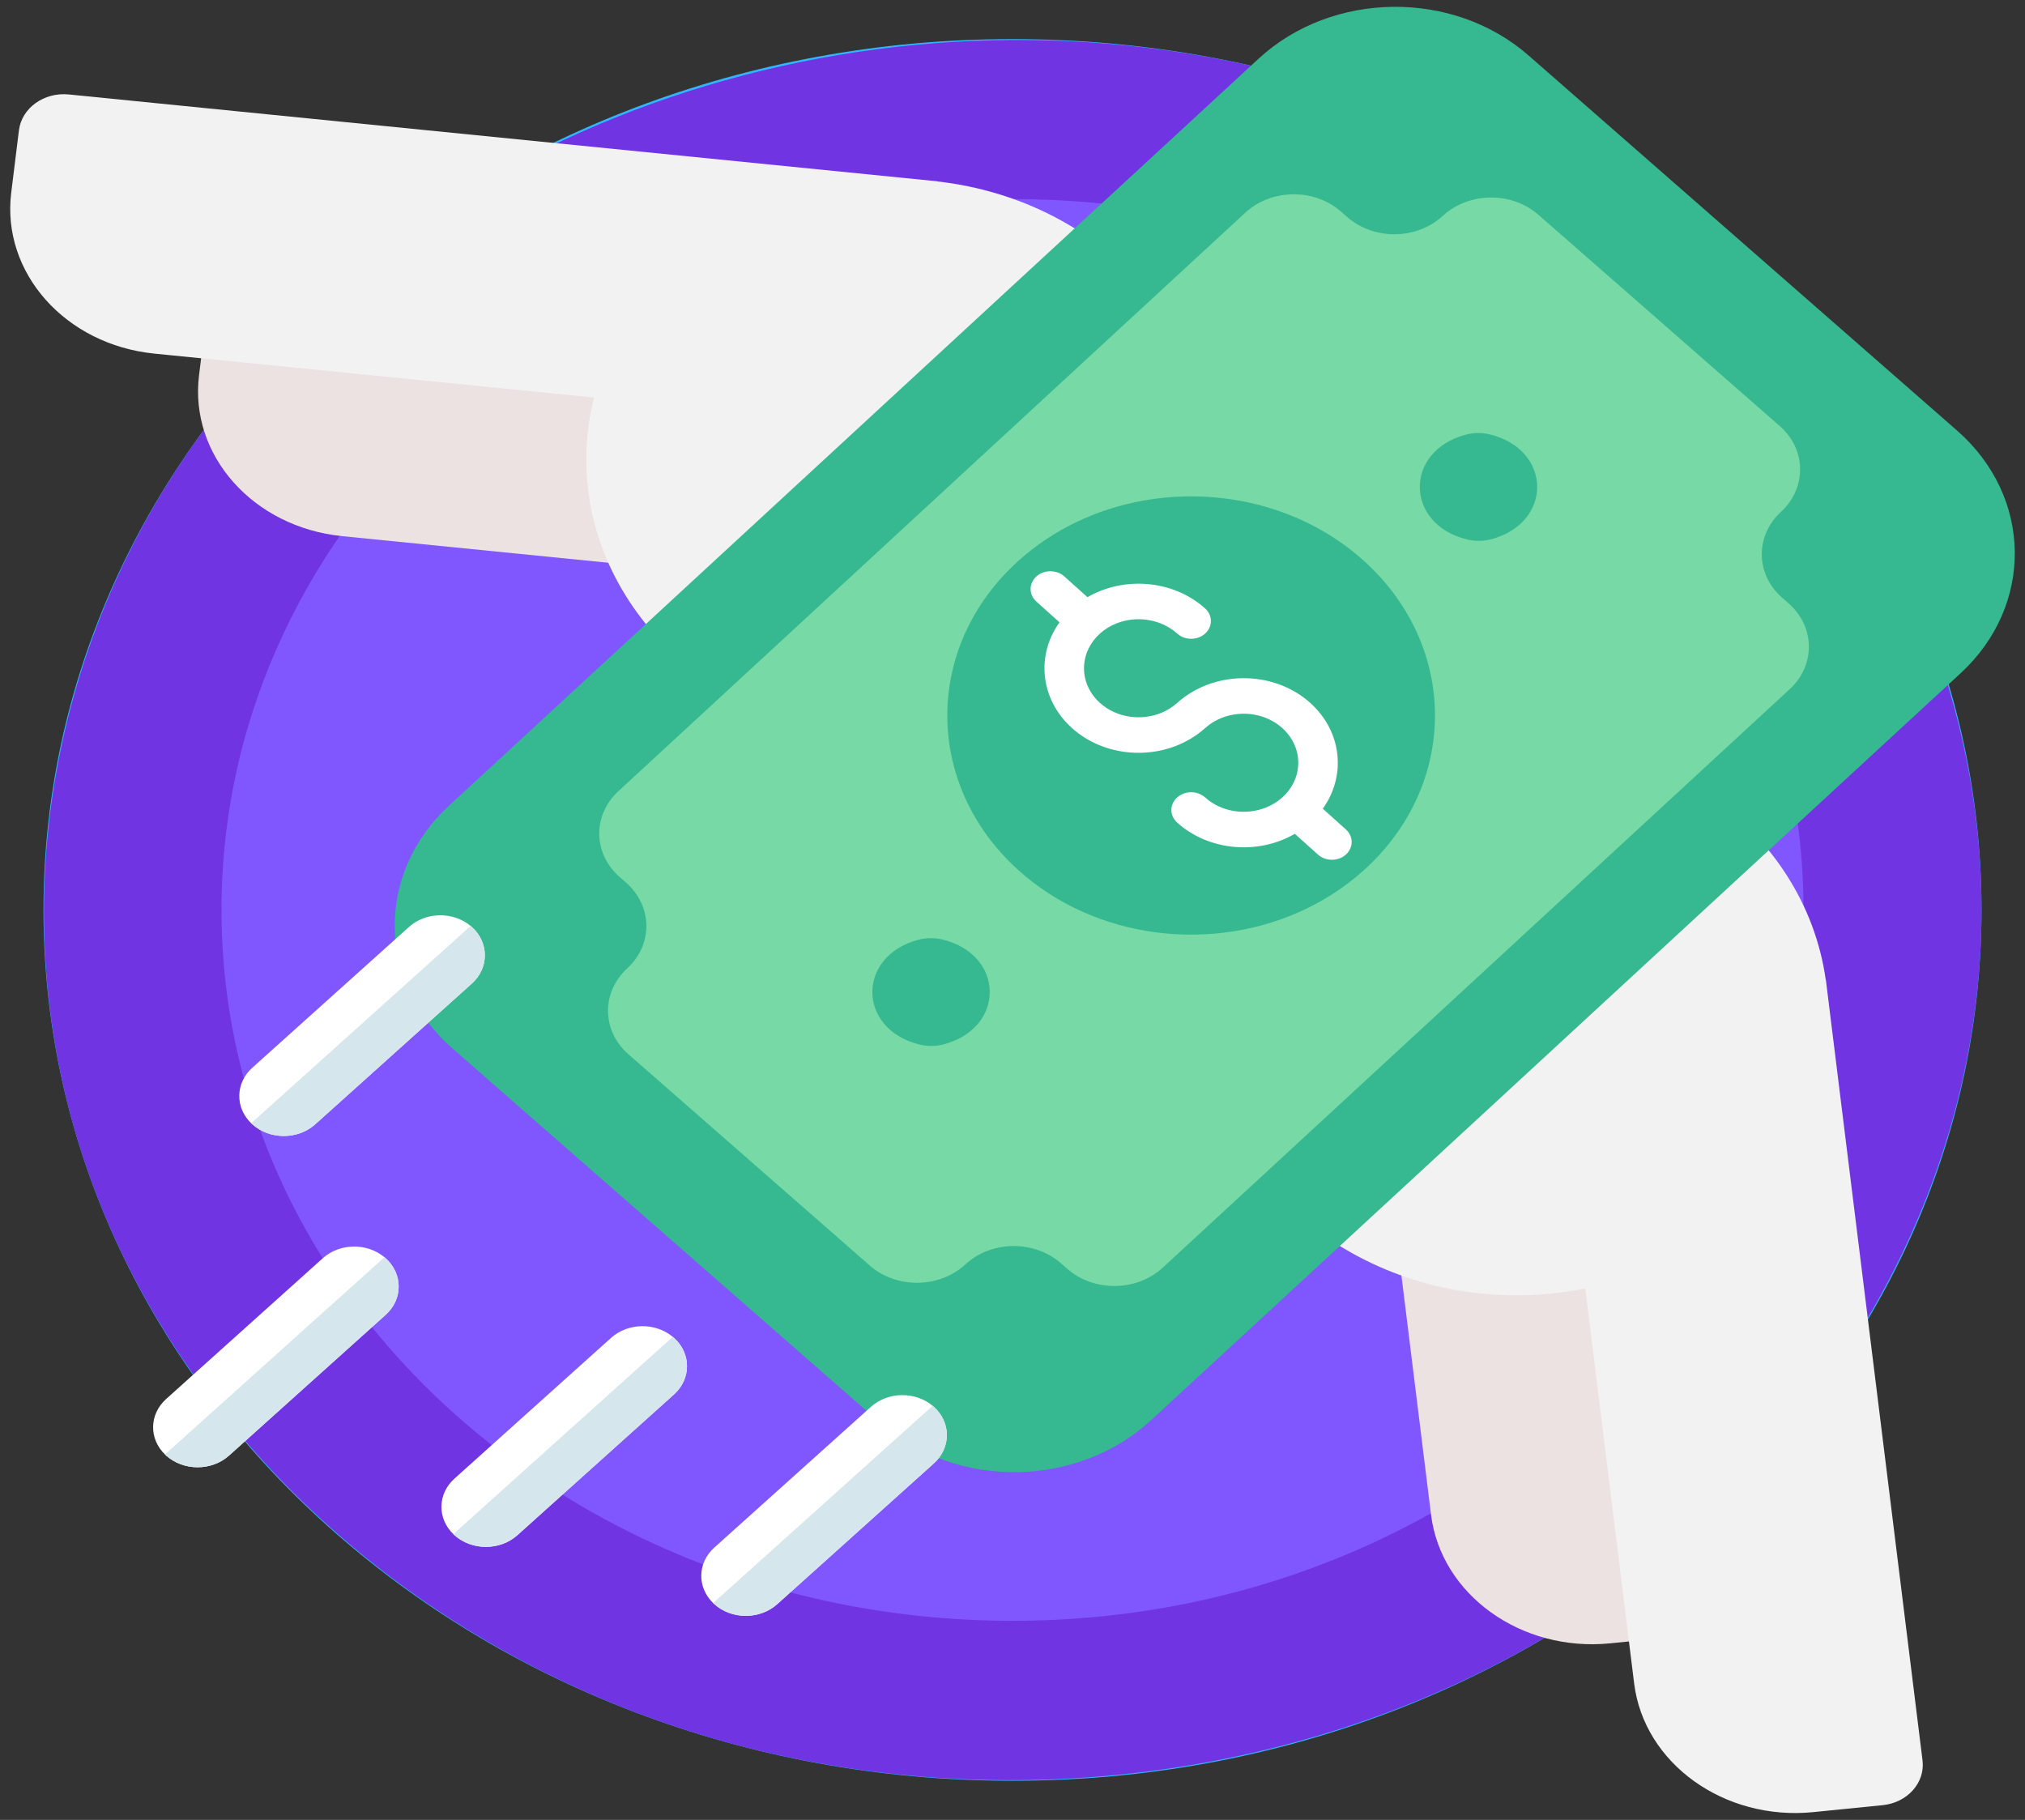 <svg width="79" height="71" viewBox="0 0 79 71" fill="none" xmlns="http://www.w3.org/2000/svg">
<rect x="0" y="0" width="79" height="71" fill="#333333" stroke="none"/>
<path d="M39.5 69.475C60.378 69.475 77.303 54.264 77.303 35.5C77.303 16.736 60.378 1.525 39.5 1.525C18.622 1.525 1.697 16.736 1.697 35.5C1.697 54.264 18.622 69.475 39.5 69.475Z" fill="#2EB9FF"/>
<path d="M39.5 63.234C56.543 63.234 70.359 50.817 70.359 35.5C70.359 20.183 56.543 7.766 39.5 7.766C22.457 7.766 8.641 20.183 8.641 35.5C8.641 50.817 22.457 63.234 39.5 63.234Z" fill="#6CDCFF"/>
<path d="M77.303 35.5C77.303 45.994 71.764 56.071 62.503 62.462C52.437 69.409 38.796 71.342 26.834 67.52C15.676 63.955 6.814 55.636 3.348 45.461C-0.069 35.431 1.945 24.281 8.736 15.752C18.483 3.512 36.583 -1.589 52.353 3.54C67.171 8.341 77.303 21.358 77.303 35.5Z" fill="#7034E2"/>
<path d="M70.359 35.5C70.359 46.802 62.837 56.526 52.045 60.846C48.212 62.382 43.968 63.234 39.5 63.234C34.807 63.234 30.358 62.292 26.375 60.608C15.894 56.175 8.641 46.599 8.641 35.5C8.641 20.183 22.457 7.766 39.5 7.766C56.543 7.766 70.359 20.183 70.359 35.5Z" fill="#8057FF"/>
<path d="M55.828 59.093L52.562 32.716L63.308 31.641L67.078 62.093C67.186 62.962 66.489 63.745 65.522 63.842L62.813 64.113C59.341 64.46 56.214 62.212 55.828 59.093ZM13.351 20.917L42.7 23.853L43.896 14.195L10.013 10.806C9.046 10.71 8.174 11.336 8.067 12.205L7.765 14.64C7.379 17.76 9.88 20.57 13.351 20.917Z" fill="#ECE2E2"/>
<path d="M75.002 68.678L71.252 38.394V38.394V38.393L71.232 38.226L71.227 38.227C70.394 32.314 64.433 28.076 57.819 28.738C51.142 29.405 46.332 34.811 47.075 40.811C47.818 46.812 53.832 51.135 60.509 50.467C60.963 50.422 61.408 50.352 61.844 50.264L63.752 65.678C64.138 68.798 67.266 71.045 70.737 70.698L73.446 70.427C74.413 70.331 75.11 69.548 75.002 68.678ZM36.568 7.078L36.568 7.073L36.383 7.055H36.383H36.382L2.685 3.685C1.718 3.588 0.847 4.214 0.739 5.083L0.438 7.518C0.052 10.638 2.552 13.448 6.024 13.796L23.174 15.511C23.076 15.902 22.999 16.302 22.948 16.71C22.205 22.711 27.015 28.116 33.692 28.784C40.369 29.452 46.383 25.129 47.126 19.128C47.862 13.184 43.147 7.826 36.568 7.078Z" fill="#F2F2F2"/>
<path d="M59.634 2.165L76.35 16.798C79.297 19.378 79.359 23.616 76.489 26.265L44.902 55.41C42.031 58.059 37.315 58.115 34.368 55.535L17.652 40.903C14.705 38.323 14.643 34.084 17.514 31.436L49.1 2.29C51.971 -0.359 56.687 -0.415 59.634 2.165Z" fill="#36B990"/>
<path d="M37.661 49.33C38.677 48.392 40.346 48.372 41.39 49.285L41.634 49.499C42.677 50.413 44.347 50.393 45.363 49.455L69.821 26.887C70.837 25.949 70.815 24.449 69.772 23.535L69.528 23.322C68.485 22.408 68.463 20.908 69.479 19.97C70.495 19.033 70.473 17.532 69.43 16.619L60.015 8.378C58.972 7.465 57.303 7.485 56.286 8.422C55.27 9.36 53.601 9.379 52.557 8.466L52.313 8.252C51.27 7.339 49.6 7.359 48.584 8.296L24.126 30.865C23.11 31.802 23.132 33.303 24.175 34.216L24.419 34.43C25.462 35.343 25.485 36.844 24.468 37.781C23.452 38.719 23.474 40.219 24.517 41.132L33.932 49.374C34.975 50.287 36.645 50.267 37.661 49.33Z" fill="#77D9A5"/>
<path d="M57.23 21.045C54.807 20.45 54.766 17.613 57.17 16.961C57.481 16.876 57.815 16.872 58.129 16.95C60.551 17.544 60.593 20.382 58.189 21.034C57.878 21.118 57.543 21.122 57.23 21.045ZM35.873 40.751C33.451 40.156 33.409 37.319 35.813 36.667C36.125 36.583 36.459 36.579 36.773 36.656C39.195 37.25 39.237 40.088 36.832 40.74C36.521 40.824 36.187 40.828 35.873 40.751Z" fill="#36B990"/>
<path d="M18.408 38.372L12.298 43.863C11.621 44.472 10.521 44.472 9.843 43.863C9.828 43.849 9.813 43.835 9.798 43.821C9.166 43.209 9.181 42.252 9.843 41.657L15.953 36.166C16.615 35.57 17.68 35.557 18.361 36.125C18.377 36.138 18.393 36.152 18.408 36.166C18.747 36.47 18.916 36.87 18.915 37.269C18.916 37.668 18.747 38.067 18.408 38.372Z" fill="white"/>
<path d="M18.408 38.372L12.298 43.863C11.621 44.472 10.521 44.472 9.843 43.863C9.828 43.849 9.813 43.835 9.798 43.821L18.361 36.125C18.377 36.138 18.393 36.152 18.408 36.166C18.747 36.47 18.916 36.87 18.915 37.269C18.916 37.668 18.747 38.067 18.408 38.372Z" fill="#D6E6ED"/>
<path d="M15.046 51.296L8.936 56.787C8.258 57.396 7.159 57.396 6.481 56.787C6.466 56.773 6.45 56.76 6.436 56.745C5.804 56.133 5.819 55.176 6.481 54.581L12.591 49.09C13.253 48.495 14.318 48.481 14.999 49.05C15.015 49.062 15.03 49.076 15.046 49.09C15.385 49.395 15.554 49.794 15.553 50.193C15.554 50.592 15.385 50.991 15.046 51.296Z" fill="white"/>
<path d="M15.046 51.296L8.936 56.787C8.258 57.396 7.159 57.396 6.481 56.787C6.466 56.773 6.45 56.76 6.436 56.745L14.999 49.049C15.015 49.062 15.03 49.076 15.046 49.09C15.385 49.395 15.554 49.794 15.553 50.193C15.554 50.592 15.385 50.991 15.046 51.296Z" fill="#D6E6ED"/>
<path d="M26.294 54.402L20.184 59.893C19.507 60.502 18.407 60.502 17.729 59.893C17.714 59.88 17.699 59.866 17.685 59.851C17.052 59.239 17.067 58.282 17.729 57.687L23.839 52.196C24.501 51.601 25.566 51.587 26.247 52.156C26.264 52.169 26.279 52.182 26.294 52.196C26.633 52.501 26.802 52.9 26.801 53.299C26.802 53.698 26.633 54.097 26.294 54.402Z" fill="white"/>
<path d="M26.294 54.402L20.184 59.893C19.507 60.502 18.407 60.502 17.729 59.893C17.714 59.88 17.699 59.866 17.685 59.851L26.247 52.156C26.264 52.169 26.279 52.182 26.294 52.196C26.633 52.501 26.802 52.9 26.801 53.299C26.802 53.698 26.633 54.097 26.294 54.402Z" fill="#D6E6ED"/>
<path d="M36.431 57.093L30.322 62.584C29.644 63.193 28.544 63.193 27.867 62.584C27.851 62.57 27.836 62.556 27.822 62.541C27.189 61.93 27.204 60.972 27.867 60.377L33.977 54.886C34.639 54.291 35.704 54.277 36.385 54.846C36.401 54.859 36.416 54.873 36.431 54.886C36.771 55.191 36.94 55.59 36.939 55.989C36.94 56.389 36.771 56.788 36.431 57.093Z" fill="white"/>
<path d="M36.431 57.093L30.322 62.584C29.644 63.193 28.544 63.193 27.867 62.584C27.851 62.57 27.836 62.556 27.822 62.541L36.385 54.846C36.401 54.859 36.416 54.873 36.431 54.886C36.771 55.191 36.94 55.59 36.939 55.989C36.94 56.389 36.771 56.788 36.431 57.093Z" fill="#D6E6ED"/>
<path d="M53.196 21.87C56.91 25.208 56.91 30.621 53.196 33.96C51.666 35.334 49.746 36.143 47.758 36.385C46.857 36.495 45.941 36.489 45.041 36.367C43.102 36.104 41.235 35.301 39.743 33.96C36.028 30.621 36.028 25.208 39.743 21.87C39.827 21.794 39.912 21.721 39.998 21.649C41.42 20.46 43.15 19.735 44.947 19.475C47.861 19.053 50.949 19.851 53.196 21.87Z" fill="#36B990"/>
<path d="M46.527 26.986C46.313 27.11 46.11 27.257 45.924 27.424C45.73 27.598 45.511 27.73 45.276 27.823C44.495 28.131 43.551 27.998 42.912 27.424C42.274 26.851 42.126 26.002 42.469 25.301C42.572 25.089 42.719 24.892 42.912 24.718C43.105 24.544 43.325 24.412 43.56 24.32C44.34 24.011 45.285 24.145 45.924 24.718C46.225 24.989 46.712 24.99 47.015 24.718C47.316 24.448 47.316 24.008 47.015 23.738C45.77 22.619 43.846 22.473 42.425 23.299L41.523 22.489C41.373 22.354 41.175 22.286 40.978 22.287C40.78 22.286 40.583 22.354 40.432 22.489C40.131 22.76 40.131 23.199 40.432 23.47L41.334 24.28C40.414 25.558 40.576 27.286 41.821 28.405C43.066 29.524 44.99 29.67 46.411 28.843C46.625 28.72 46.827 28.574 47.015 28.405C47.208 28.231 47.427 28.099 47.663 28.007C48.443 27.698 49.388 27.831 50.026 28.405C50.664 28.979 50.812 29.828 50.469 30.529C50.366 30.741 50.219 30.938 50.026 31.111C49.833 31.285 49.613 31.417 49.378 31.509C48.598 31.818 47.653 31.685 47.015 31.111C46.713 30.841 46.225 30.841 45.924 31.111C45.622 31.382 45.622 31.821 45.924 32.092C47.168 33.211 49.092 33.357 50.514 32.53L51.415 33.34C51.716 33.611 52.205 33.611 52.506 33.34C52.807 33.069 52.807 32.63 52.506 32.36L51.605 31.55C52.524 30.272 52.362 28.543 51.117 27.424C49.872 26.305 47.949 26.16 46.527 26.986Z" fill="white"/>
</svg>
